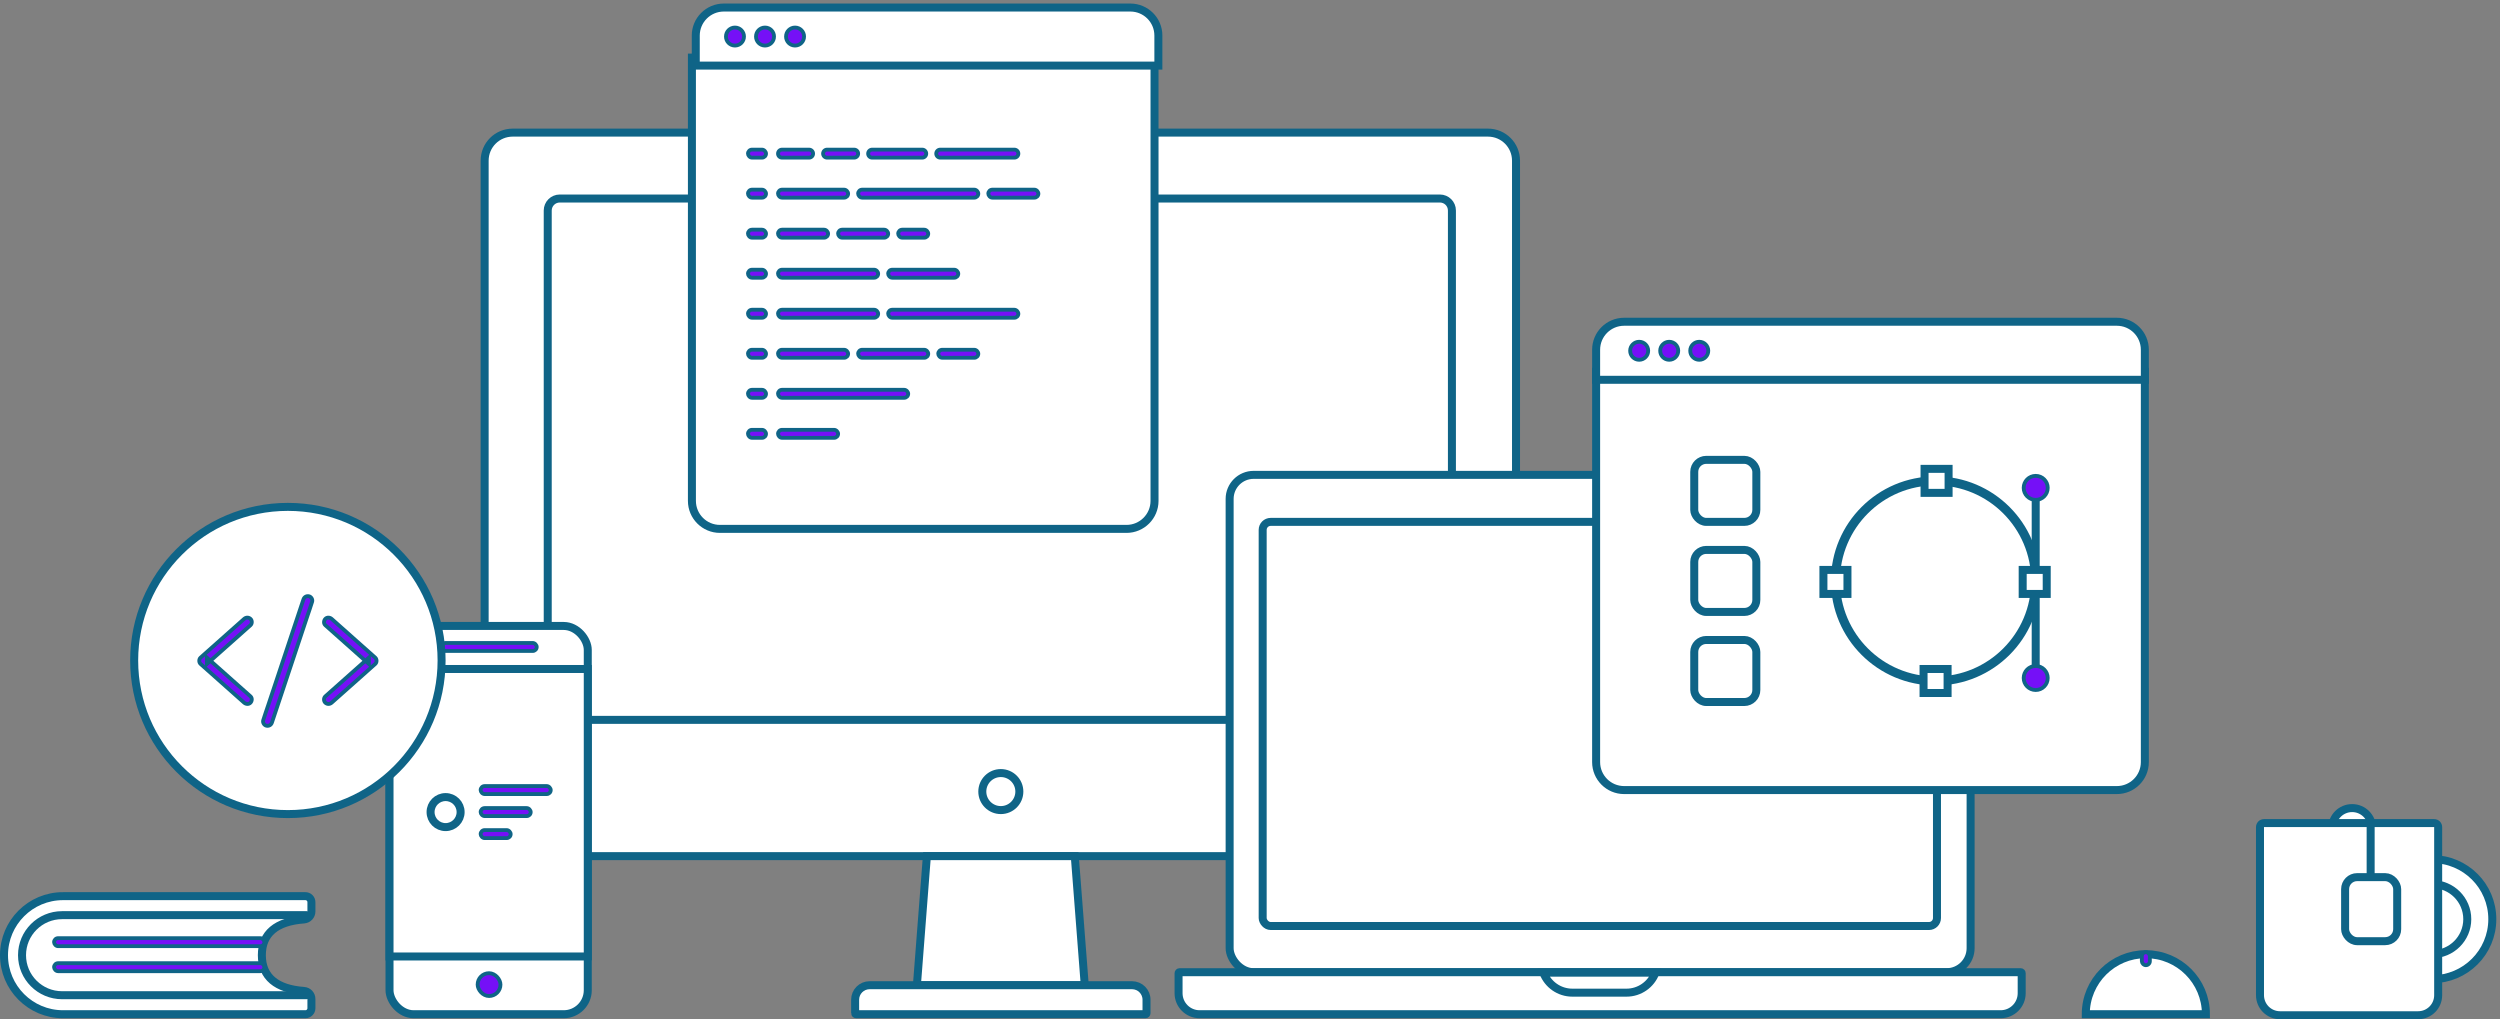 <svg width="650" height="265" xmlns="http://www.w3.org/2000/svg">
 <rect width="100%" height="100%" fill="#808080" stroke="none"/>
 <!-- Generator: Sketch 59 (86127) - https://sketch.com -->

 <title>Group 32</title>
 <desc>Created with Sketch.</desc>
 <g>
  <title>background</title>
  <rect x="-1" y="-1" width="652" height="267" id="canvas_background" fill="none"/>
 </g>
 <g>
  <title>Layer 1</title>
  <g id="Website" fill="none" fill-rule="evenodd">
   <g id="Group-32">
    <path d="m126.008,41.765c0,-4.027 3.256,-7.283 7.291,-7.283l253.573,0c4.027,0 7.291,3.259 7.291,7.283l0,173.542c0,4.027 -3.256,7.283 -7.291,7.283l-253.573,0c-4.027,0 -7.291,-3.259 -7.291,-7.283l0,-173.542z" id="Case" stroke="#0f6487" stroke-width="2.081" fill="#FFFFFF"/>
    <path d="m142.41,54.737c0,-1.724 1.404,-3.124 3.126,-3.124l228.838,0c1.729,0 3.126,1.392 3.126,3.124l0,129.305c0,1.724 -1.404,3.124 -3.126,3.124l-228.838,0c-1.729,0 -3.126,-1.392 -3.126,-3.124l0,-129.305z" id="Case" stroke="#0f6487" stroke-width="2.081" fill="#FFFFFF"/>
    <path d="m240.99,222.591l38.452,0l2.596,33.563l-43.644,0l2.596,-33.563z" id="Case" stroke="#0f6487" stroke-width="2.081" fill="#FFFFFF"/>
    <path d="m222.334,263.442l0,-3.515c0,-2.08 1.69,-3.773 3.77,-3.773l68.222,0c2.076,0 3.77,1.692 3.77,3.773l0,3.515c0,0.146 -0.113,0.258 -0.262,0.258l-75.239,0c-0.146,0 -0.262,-0.115 -0.262,-0.258z" id="Keyboard" stroke="#0f6487" stroke-width="2.081" fill="#FFFFFF"/>
    <ellipse id="Oval-6" stroke="#0f6487" stroke-width="2.081" cx="260.215" cy="205.809" rx="4.816" ry="4.813"/>
    <rect id="Case" stroke="#0f6487" stroke-width="2.081" fill="#FFFFFF" x="101.275" y="162.75" width="51.547" height="100.949" rx="6.244"/>
    <path d="m101.275,173.937l51.547,0l0,74.749l-51.547,0l0,-74.749z" id="Case" stroke="#0f6487" stroke-width="2.081" fill="#FFFFFF"/>
    <rect id="Rectangle-11" fill="#7510F7" x="114.812" y="167.173" width="24.733" height="2.081" rx="1.041" stroke="#0f6487"/>
    <rect id="Rectangle-11" fill="#7510F7" x="124.185" y="253.032" width="5.936" height="5.932" rx="2.966" stroke="#0f6487"/>
    <ellipse id="Oval-6" stroke="#0f6487" stroke-width="2.081" fill="#FFFFFF" cx="115.854" cy="211.143" rx="3.905" ry="3.903"/>
    <rect id="Rectangle-11" fill="#7510F7" x="124.966" y="204.378" width="18.224" height="2.081" rx="1.041" stroke="#0f6487"/>
    <rect id="Rectangle-11" fill="#7510F7" x="124.966" y="210.102" width="13.017" height="2.081" rx="1.041" stroke="#0f6487"/>
    <rect id="Rectangle-11" fill="#7510F7" x="124.966" y="215.826" width="7.81" height="2.081" rx="1.041" stroke="#0f6487"/>
    <ellipse id="Oval-7" stroke="#0f6487" stroke-width="2.081" fill="#FFFFFF" cx="74.849" cy="171.726" rx="39.964" ry="39.937"/>
    <rect id="Case" stroke="#0f6487" stroke-width="2.081" fill="#FFFFFF" x="319.705" y="123.463" width="192.654" height="129.309" rx="6.244"/>
    <path d="m306.426,253.026l0,5.21c0,3.013 2.448,5.464 5.462,5.464l208.288,0c3.012,0 5.462,-2.449 5.462,-5.464l0,-5.21c0,-0.142 -0.113,-0.254 -0.259,-0.254l-218.695,0c-0.146,0 -0.259,0.113 -0.259,0.254z" id="Keyboard" stroke="#0f6487" stroke-width="2.081" fill="#FFFFFF"/>
    <path d="m430.429,252.889l-29.158,-0.001c1.163,3.073 4.132,5.204 7.538,5.204l14.083,0c3.406,0 6.374,-2.13 7.538,-5.203z" id="Notch" stroke="#0f6487" stroke-width="2.081" fill="#FFFFFF"/>
    <rect id="Screen" stroke="#0f6487" stroke-width="2.081" fill="#FFFFFF" x="328.295" y="135.691" width="175.32" height="105.073" rx="2.081"/>
    <ellipse id="Oval-3" fill="#293347" cx="254.358" cy="52.954" rx="1.302" ry="1.301" stroke="#0f6487"/>
    <path d="m179.899,14.968l120.278,0l0,115.26c0,4.021 -3.269,7.285 -7.291,7.285l-105.696,0c-4.025,0 -7.291,-3.264 -7.291,-7.285l0,-115.26z" id="Case" stroke="#0f6487" stroke-width="2.081" fill="#FFFFFF"/>
    <path d="m180.899,9.238c0,-4.018 3.269,-7.278 7.291,-7.278l105.696,0c4.027,0 7.291,3.257 7.291,7.278l0,7.812l-120.278,0l0,-7.812z" id="Case" stroke="#0f6487" stroke-width="2.081" fill="#FFFFFF"/>
    <ellipse id="Oval-5" fill="#7510F7" cx="191.094" cy="9.504" rx="2.343" ry="2.342" stroke="#0f6487"/>
    <ellipse id="Oval-5" fill="#7510F7" cx="198.904" cy="9.504" rx="2.343" ry="2.342" stroke="#0f6487"/>
    <ellipse id="Oval-5" fill="#7510F7" cx="206.714" cy="9.504" rx="2.343" ry="2.342" stroke="#0f6487"/>
    <rect id="Rectangle-11" fill="#7510F7" x="194.478" y="90.94" width="4.686" height="2.081" rx="1.041" stroke="#0f6487"/>
    <rect id="Rectangle-11" fill="#7510F7" x="194.478" y="38.905" width="4.686" height="2.081" rx="1.041" stroke="#0f6487"/>
    <path d="m203.329,38.905l7.031,0c0.575,0 1.041,0.466 1.041,1.041c0,0.575 -0.466,1.041 -1.041,1.041l-7.031,0c-0.575,0 -1.041,-0.466 -1.041,-1.041c0,-0.575 0.466,-1.041 1.041,-1.041z" id="Rectangle-11" fill="#7510F7" stroke="#0f6487"/>
    <path d="m215.045,38.905l7.031,0c0.575,0 1.041,0.466 1.041,1.041c0,0.575 -0.466,1.041 -1.041,1.041l-7.031,0c-0.575,0 -1.041,-0.466 -1.041,-1.041c0,-0.575 0.466,-1.041 1.041,-1.041z" id="Rectangle-11" fill="#7510F7" stroke="#0f6487"/>
    <path d="m226.76,38.905l13.019,0c0.575,0 1.041,0.466 1.041,1.041c0,0.575 -0.466,1.041 -1.041,1.041l-13.019,0c-0.575,0 -1.041,-0.466 -1.041,-1.041c0,-0.575 0.466,-1.041 1.041,-1.041z" id="Rectangle-11" fill="#7510F7" stroke="#0f6487"/>
    <path d="m244.464,38.905l19.267,0c0.575,0 1.041,0.466 1.041,1.041c0,0.575 -0.466,1.041 -1.041,1.041l-19.267,0c-0.575,0 -1.041,-0.466 -1.041,-1.041c0,-0.575 0.466,-1.041 1.041,-1.041z" id="Rectangle-11" fill="#7510F7" stroke="#0f6487"/>
    <rect id="Rectangle-11" fill="#7510F7" x="194.478" y="49.312" width="4.686" height="2.081" rx="1.041" stroke="#0f6487"/>
    <rect id="Rectangle-11" fill="#7510F7" x="194.478" y="59.719" width="4.686" height="2.081" rx="1.041" stroke="#0f6487"/>
    <rect id="Rectangle-11" fill="#7510F7" x="194.478" y="70.126" width="4.686" height="2.081" rx="1.041" stroke="#0f6487"/>
    <rect id="Rectangle-11" fill="#7510F7" x="194.478" y="80.533" width="4.686" height="2.081" rx="1.041" stroke="#0f6487"/>
    <rect id="Rectangle-11" fill="#7510F7" x="194.478" y="101.348" width="4.686" height="2.081" rx="1.041" stroke="#0f6487"/>
    <rect id="Rectangle-11" fill="#7510F7" x="194.478" y="111.755" width="4.686" height="2.081" rx="1.041" stroke="#0f6487"/>
    <rect id="Rectangle-11" fill="#7510F7" x="202.288" y="49.312" width="18.224" height="2.081" rx="1.041" stroke="#0f6487"/>
    <rect id="Rectangle-11" fill="#7510F7" x="223.116" y="49.312" width="31.241" height="2.081" rx="1.041" stroke="#0f6487"/>
    <rect id="Rectangle-11" fill="#7510F7" x="256.961" y="49.312" width="13.017" height="2.081" rx="1.041" stroke="#0f6487"/>
    <rect id="Rectangle-11" fill="#7510F7" x="202.288" y="59.719" width="13.017" height="2.081" rx="1.041" stroke="#0f6487"/>
    <rect id="Rectangle-11" fill="#7510F7" x="217.909" y="59.719" width="13.017" height="2.081" rx="1.041" stroke="#0f6487"/>
    <rect id="Rectangle-11" fill="#7510F7" x="233.53" y="59.719" width="7.81" height="2.081" rx="1.041" stroke="#0f6487"/>
    <rect id="Rectangle-11" fill="#7510F7" x="202.288" y="70.126" width="26.035" height="2.081" rx="1.041" stroke="#0f6487"/>
    <rect id="Rectangle-11" fill="#7510F7" x="230.926" y="70.126" width="18.224" height="2.081" rx="1.041" stroke="#0f6487"/>
    <rect id="Rectangle-11" fill="#7510F7" x="202.288" y="80.533" width="26.035" height="2.081" rx="1.041" stroke="#0f6487"/>
    <rect id="Rectangle-11" fill="#7510F7" x="230.926" y="80.533" width="33.845" height="2.081" rx="1.041" stroke="#0f6487"/>
    <rect id="Rectangle-11" fill="#7510F7" x="202.288" y="90.94" width="18.224" height="2.081" rx="1.041" stroke="#0f6487"/>
    <rect id="Rectangle-11" fill="#7510F7" x="223.116" y="90.94" width="18.224" height="2.081" rx="1.041" stroke="#0f6487"/>
    <rect id="Rectangle-11" fill="#7510F7" x="243.944" y="90.94" width="10.414" height="2.081" rx="1.041" stroke="#0f6487"/>
    <rect id="Rectangle-11" fill="#7510F7" x="202.288" y="101.348" width="33.845" height="2.081" rx="1.041" stroke="#0f6487"/>
    <rect id="Rectangle-11" fill="#7510F7" x="202.288" y="111.755" width="15.621" height="2.081" rx="1.041" stroke="#0f6487"/>
    <path d="m414.991,96.664l142.668,0l0,101.479c0,4.02 -3.26,7.276 -7.286,7.276l-128.096,0c-4.021,0 -7.286,-3.262 -7.286,-7.276l0,-101.479z" id="Case" stroke="#0f6487" stroke-width="2.081" fill="#FFFFFF"/>
    <path d="m414.991,90.934c0,-4.021 3.26,-7.278 7.286,-7.278l128.096,0c4.024,0 7.286,3.257 7.286,7.278l0,7.812l-142.668,0l0,-7.812z" id="Case" stroke="#0f6487" stroke-width="2.081" fill="#FFFFFF"/>
    <ellipse id="Oval-5" fill="#7510F7" cx="426.186" cy="91.201" rx="2.343" ry="2.342" stroke="#0f6487"/>
    <ellipse id="Oval-5" fill="#7510F7" cx="433.996" cy="91.201" rx="2.343" ry="2.342" stroke="#0f6487"/>
    <ellipse id="Oval-5" fill="#7510F7" cx="441.806" cy="91.201" rx="2.343" ry="2.342" stroke="#0f6487"/>
    <ellipse id="Oval-6" stroke="#0f6487" stroke-width="2.342" fill="#FFFFFF" cx="503.248" cy="151.042" rx="26.035" ry="26.018"/>
    <path d="m500.383,121.902l0,6.244l6.25,0l0,-6.244l-6.25,0z" id="Rectangle-12" stroke="#0f6487" stroke-width="2.081" fill="#FFFFFF"/>
    <path d="m500.123,173.937l0,6.244l6.25,0l0,-6.244l-6.25,0z" id="Rectangle-12" stroke="#0f6487" stroke-width="2.081" fill="#FFFFFF"/>
    <path d="m474.089,148.18l0,6.244l6.25,0l0,-6.244l-6.25,0z" id="Rectangle-12" stroke="#0f6487" stroke-width="2.081" fill="#FFFFFF"/>
    <path d="m525.897,148.18l0,6.244l6.25,0l0,-6.244l-6.25,0z" id="Rectangle-12" stroke="#0f6487" stroke-width="2.081" fill="#FFFFFF"/>
    <line x1="529.282" y1="127.626" x2="529.282" y2="147.139" id="Line" stroke="#0f6487" stroke-width="2.081" stroke-linecap="square"/>
    <line x1="529.282" y1="154.944" x2="529.282" y2="174.458" id="Line" stroke="#0f6487" stroke-width="2.081" stroke-linecap="square"/>
    <ellipse id="Oval-5" fill="#7510F7" cx="529.282" cy="126.845" rx="3.124" ry="3.122" stroke="#0f6487"/>
    <ellipse id="Oval-5" fill="#7510F7" cx="529.282" cy="176.279" rx="3.124" ry="3.122" stroke="#0f6487"/>
    <g id="Group-60" fill="#FFFFFF" stroke="#7510F7" stroke-width="2.081">
     <rect id="Rectangle-15" x="440.504" y="119.56" width="16.143" height="16.131" rx="3.122" stroke="#0f6487"/>
     <rect id="Rectangle-15" x="440.504" y="142.976" width="16.143" height="16.131" rx="3.122" stroke="#0f6487"/>
     <rect id="Rectangle-15" x="440.504" y="166.392" width="16.143" height="16.131" rx="3.122" stroke="#0f6487"/>
    </g>
    <ellipse id="Oval-8" stroke="#0f6487" stroke-width="2.081" fill="#FFFFFF" cx="632.379" cy="238.982" rx="15.621" ry="15.611"/>
    <ellipse id="Oval-8" stroke="#0f6487" stroke-width="2.081" fill="#FFFFFF" cx="632.379" cy="238.982" rx="9.112" ry="9.106"/>
    <ellipse id="Oval-8" stroke="#0f6487" stroke-width="2.081" fill="#FFFFFF" cx="611.552" cy="215.306" rx="5.207" ry="5.204"/>
    <path d="m588.64,214.005c-0.575,0 -1.041,0.466 -1.041,1.041l0,43.71c0,2.874 2.33,5.204 5.204,5.204l35.917,0c2.874,0 5.204,-2.33 5.204,-5.204l0,-43.71c0,-0.575 -0.466,-1.041 -1.041,-1.041l-44.243,0z" id="Rectangle-16" stroke="#0f6487" stroke-width="2.081" fill="#FFFFFF"/>
    <rect id="Rectangle-16" stroke="#0f6487" stroke-width="2.081" fill="#FFFFFF" x="609.729" y="228.055" width="13.539" height="16.651" rx="3.122"/>
    <line x1="616.368" y1="214.395" x2="616.368" y2="226.233" id="Line-2" stroke="#0f6487" stroke-width="2.081" stroke-linecap="square"/>
    <path d="m557.92,263.699c8.627,0 15.621,0 15.621,0c0,-8.622 -6.994,-15.611 -15.621,-15.611c-8.627,0 -15.621,6.989 -15.621,15.611c0,0 6.994,0 15.621,0z" id="Oval-8" stroke="#0f6487" stroke-width="2.081" fill="#FFFFFF"/>
    <rect id="Rectangle-11" fill="#7510F7" x="556.879" y="247.568" width="2.083" height="3.382" rx="1.041" stroke="#0f6487"/>
    <path d="m16.391,232.998c-8.478,0 -15.351,6.873 -15.351,15.351c0,8.478 6.873,15.351 15.351,15.351l63.016,0c0.862,0 1.561,-0.699 1.561,-1.561l0,-2.416c0,-1.092 -0.844,-1.999 -1.934,-2.076c-7.154,-0.508 -10.954,-3.651 -10.954,-9.297c0,-5.647 3.8,-8.789 10.954,-9.297c1.09,-0.077 1.934,-0.984 1.934,-2.076l0,-2.416c0,-0.862 -0.699,-1.561 -1.561,-1.561l-63.016,0z" id="Rectangle-17" stroke="#0f6487" stroke-width="2.081" fill="#FFFFFF"/>
    <path d="m80.186,258.3c0,0.252 -0.204,0.456 -0.456,0.456l0,0l-7.377,0l-56.212,0c-5.751,0 -10.414,-4.659 -10.414,-10.407c0,-5.748 4.662,-10.407 10.414,-10.407l56.212,0l7.377,0l0,0c0.252,0 0.456,0.204 0.456,0.456" id="Rectangle-19" stroke="#0f6487" stroke-width="2.081"/>
    <rect id="Rectangle-18" fill="#7510F7" x="14.059" y="243.926" width="54.673" height="2.081" rx="1.041" stroke="#0f6487"/>
    <rect id="Rectangle-18" fill="#7510F7" x="14.059" y="250.43" width="54.673" height="2.081" rx="1.041" stroke="#0f6487"/>
    <path d="m65.127,181.055c-1.278,-1.135 -2.555,-2.27 -3.833,-3.405c-2.036,-1.807 -4.066,-3.62 -6.102,-5.427c-0.467,-0.411 -0.933,-0.828 -1.394,-1.239c0,0.544 0,1.095 0,1.639c1.278,-1.135 2.555,-2.27 3.833,-3.405c2.036,-1.807 4.066,-3.62 6.102,-5.427c0.467,-0.411 0.933,-0.828 1.394,-1.239c0.455,-0.405 0.449,-1.234 0,-1.639c-0.484,-0.446 -1.161,-0.434 -1.651,0c-1.278,1.135 -2.555,2.27 -3.833,3.405c-2.036,1.807 -4.066,3.62 -6.102,5.427c-0.467,0.411 -0.933,0.828 -1.394,1.239c-0.449,0.4 -0.449,1.239 0,1.639c1.278,1.135 2.555,2.27 3.833,3.405c2.036,1.807 4.066,3.62 6.102,5.427c0.467,0.411 0.933,0.828 1.394,1.239c0.455,0.405 1.208,0.481 1.651,0c0.408,-0.44 0.484,-1.205 0,-1.639l0,0z" id="Shape" fill="#7510F7" fill-rule="nonzero" stroke="#0f6487"/>
    <path d="m84.583,162.554c1.278,1.135 2.555,2.27 3.833,3.405c2.036,1.807 4.066,3.62 6.102,5.427c0.467,0.411 0.933,0.828 1.394,1.239c0,-0.544 0,-1.095 0,-1.639c-1.278,1.135 -2.555,2.27 -3.833,3.405c-2.036,1.807 -4.066,3.62 -6.102,5.427c-0.467,0.411 -0.933,0.828 -1.394,1.239c-0.455,0.405 -0.449,1.234 0,1.639c0.484,0.446 1.161,0.434 1.651,0c1.278,-1.135 2.555,-2.27 3.833,-3.405c2.036,-1.807 4.066,-3.62 6.102,-5.427c0.467,-0.411 0.933,-0.828 1.394,-1.239c0.449,-0.4 0.449,-1.239 0,-1.639c-1.278,-1.135 -2.555,-2.27 -3.833,-3.405c-2.036,-1.807 -4.066,-3.62 -6.102,-5.427c-0.467,-0.411 -0.933,-0.828 -1.394,-1.239c-0.455,-0.405 -1.208,-0.481 -1.651,0c-0.408,0.44 -0.484,1.205 0,1.639l0,0z" id="Shape" fill="#7510F7" fill-rule="nonzero" stroke="#0f6487"/>
    <path d="m70.694,187.876c0.35,-1.042 0.694,-2.085 1.044,-3.133c0.834,-2.508 1.669,-5.01 2.503,-7.518c1.003,-3.023 2.007,-6.041 3.016,-9.064c0.869,-2.612 1.739,-5.224 2.608,-7.836c0.414,-1.268 0.881,-2.531 1.266,-3.817c0.006,-0.017 0.012,-0.035 0.018,-0.052c0.193,-0.573 -0.222,-1.292 -0.817,-1.425c-0.642,-0.145 -1.231,0.191 -1.435,0.811c-0.35,1.042 -0.694,2.085 -1.044,3.133c-0.834,2.508 -1.669,5.01 -2.503,7.518c-1.003,3.023 -2.007,6.041 -3.016,9.064c-0.869,2.612 -1.739,5.224 -2.608,7.836c-0.414,1.263 -0.881,2.525 -1.266,3.811c-0.006,0.017 -0.012,0.035 -0.018,0.052c-0.193,0.573 0.222,1.292 0.817,1.425c0.642,0.145 1.231,-0.191 1.435,-0.805l0,0z" id="Shape" fill="#7510F7" fill-rule="nonzero" stroke="#0f6487"/>
   </g>
  </g>
 </g>
</svg>